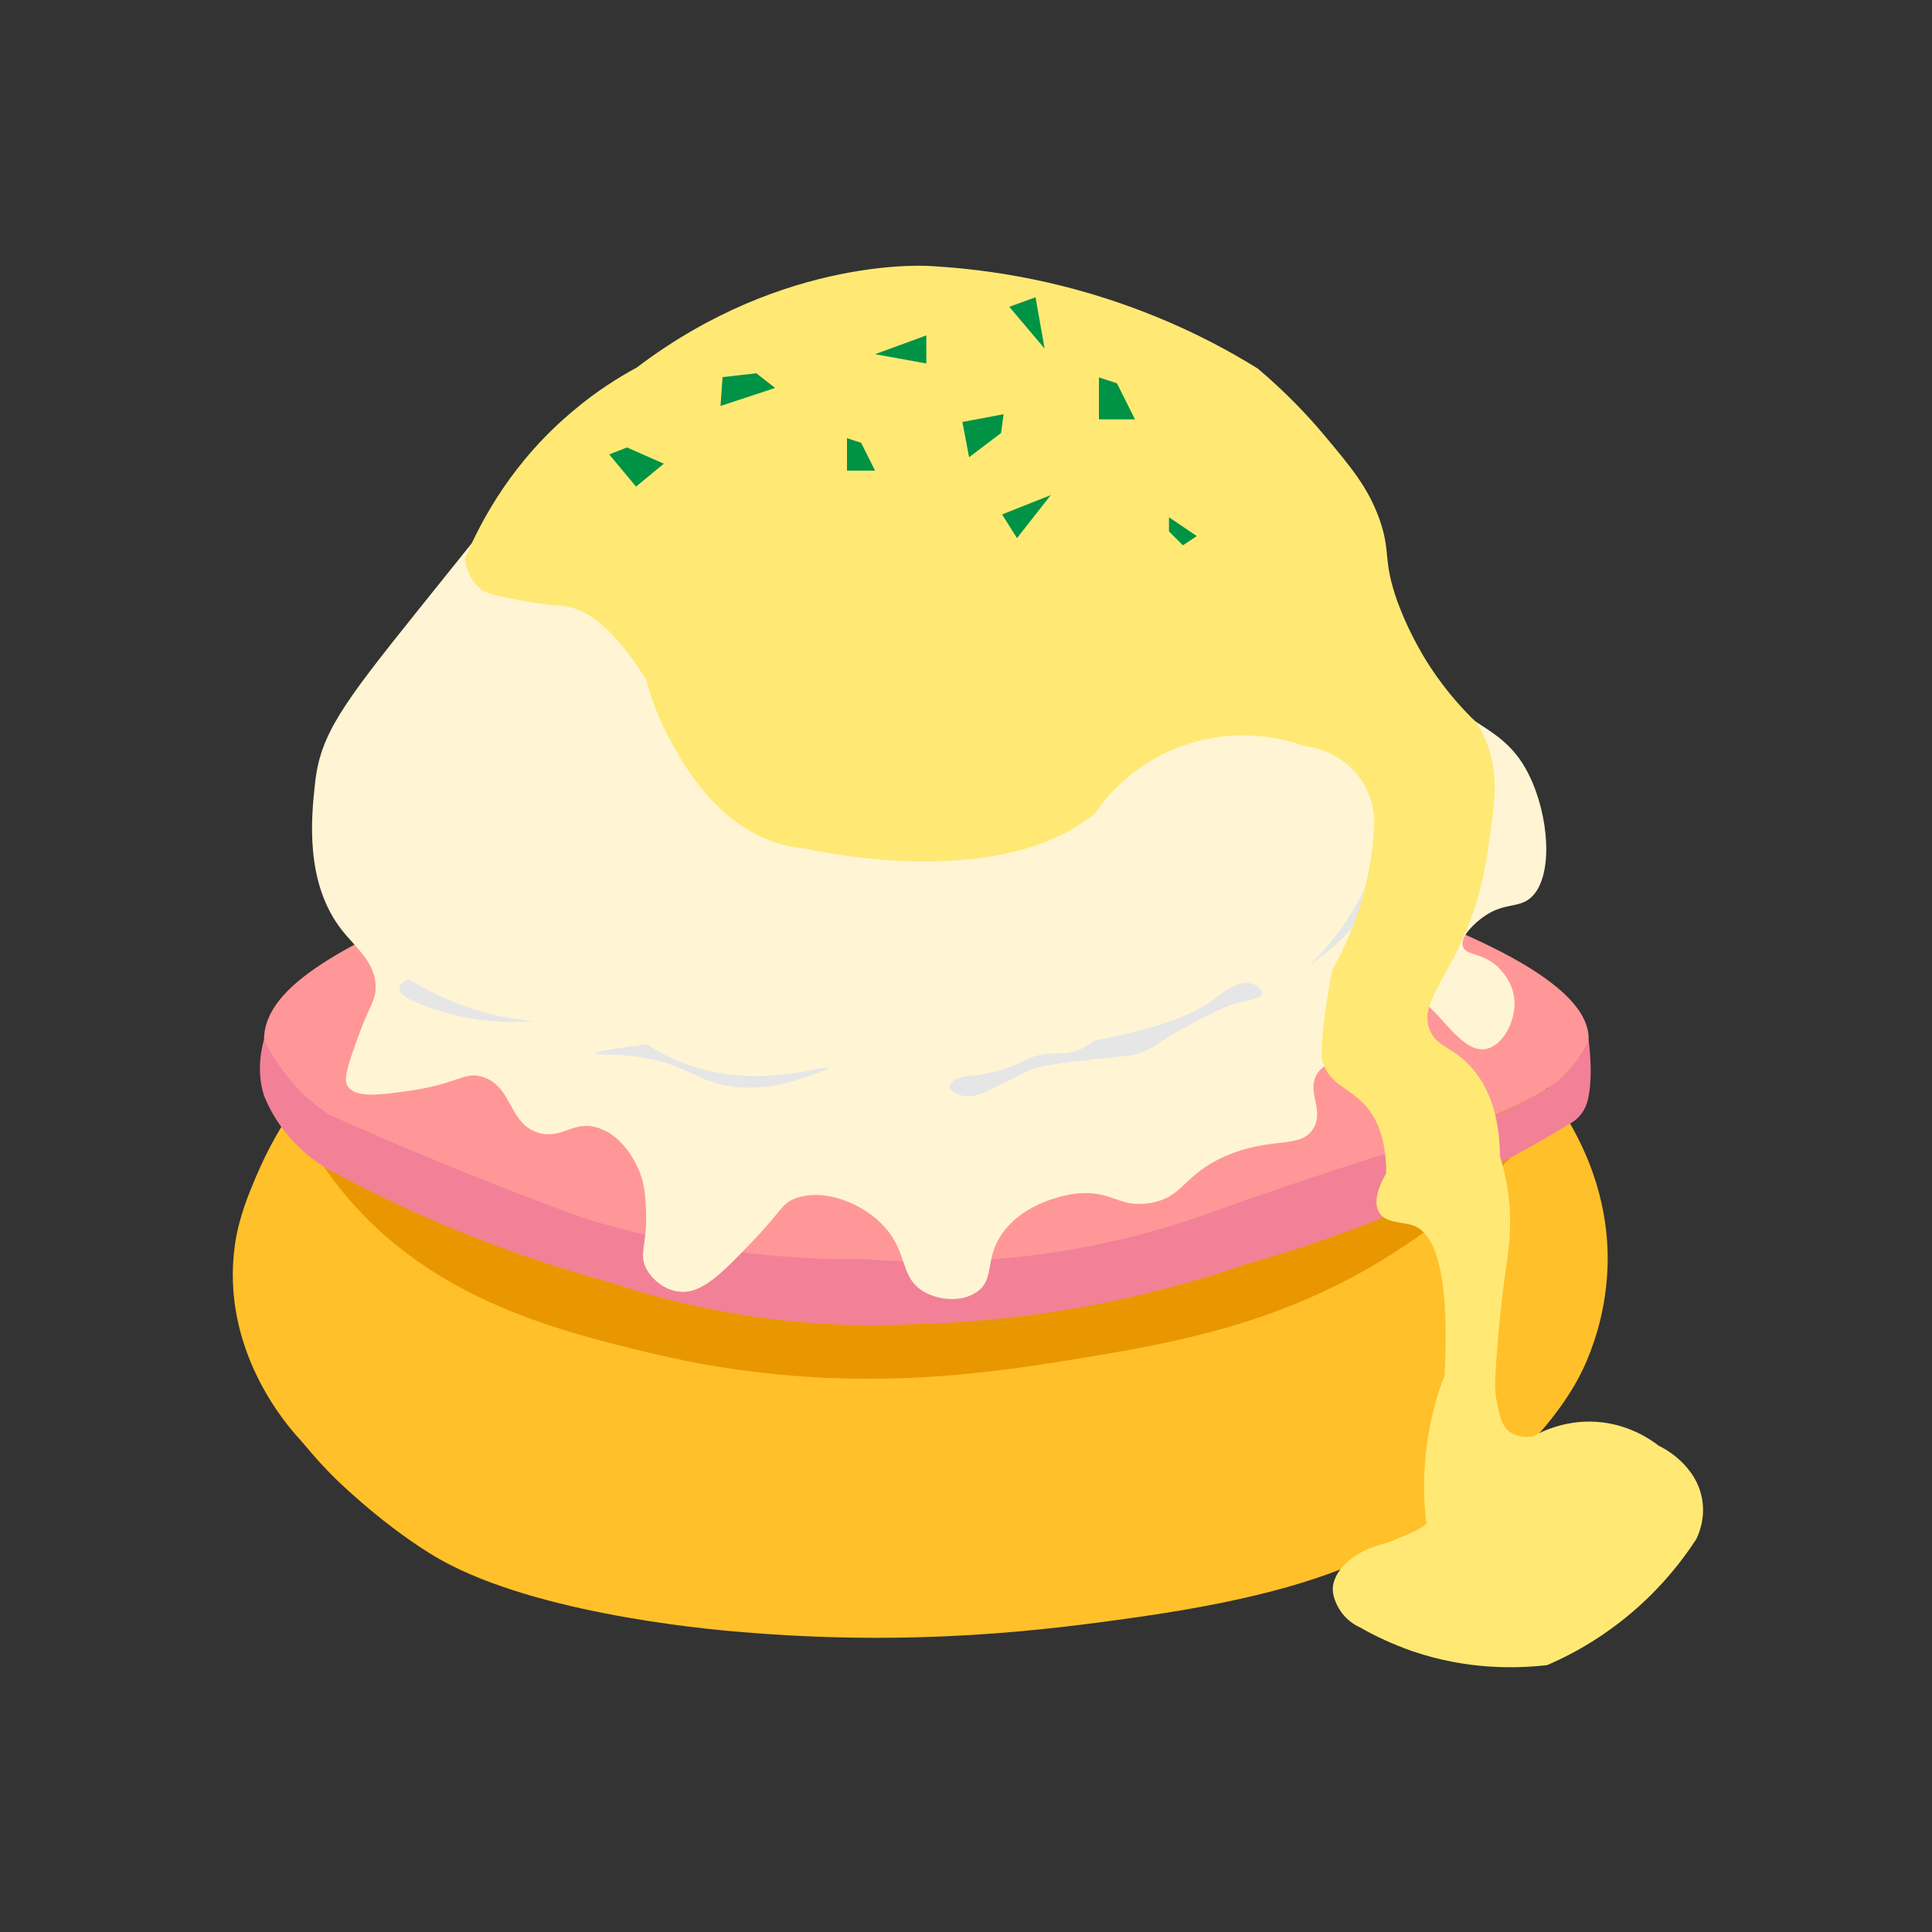 <?xml version="1.0" encoding="utf-8"?>
<!-- Generator: Adobe Illustrator 22.1.0, SVG Export Plug-In . SVG Version: 6.00 Build 0)  -->
<svg version="1.1" id="Layer_1" xmlns="http://www.w3.org/2000/svg" xmlns:xlink="http://www.w3.org/1999/xlink" x="0px" y="0px"
	 viewBox="0 0 750 750" style="enable-background:new 0 0 750 750;" xml:space="preserve">
<rect x="0" y="0" width="750" height="750" fill="#333333" stroke="none"/>
<style type="text/css">
	.st0{fill:#E99700;}
	.st1{fill:#FFC02A;}
	.st2{fill:#FFFFFF;stroke:#000000;stroke-miterlimit:10;}
	.st3{fill:#FF9798;}
	.st4{fill:#F28197;}
	.st5{fill:#FFF5D4;}
	.st6{fill:#E6E6E6;}
	.st7{fill:#FFE974;}
	.st8{fill:#009245;}
</style>
<g>
	<g>
		<path class="st0" d="M132.4,414.6c-11.1,6.8-20.8,14.2-22.1,24.8c-4.1,35,85.9,82,165.6,93.9c34.8,5.2,67.9,3.7,88.3,2.8
			c12.4-0.6,52.8-1.6,89.7-11c76-19.5,128.2-60.1,156-85.6c0,0-22.1-82.8-256.7-74.5C301,364.9,203.8,370.5,132.4,414.6z"/>
		<path class="st1" d="M115.8,558.1c2.8,3.1,6.8,8.3,13.4,14.9c0,0,17.1,17.3,38.1,30.3c36.3,22.5,104.9,29,119.9,30.2
			c68.8,5.9,119.9-0.9,152.1-5.4c52.3-7.3,77.3-16.4,96-25.3c11.9-5.7,36.1-18.4,58.2-41.9c14-14.9,19.7-26.1,22.5-32.7
			c4.1-9.7,7.1-20.9,7.9-33.5c2.1-32.5-12.9-57-19.3-66.3c-11.1,14.3-29,34.2-55.2,52.4c-46.3,32.3-90.9,40.1-132.5,46.9
			c-35,5.7-93,14.7-164.2-2.4c-38.4-9.2-89-22.1-122.8-66.6c-8.1-10.7-13.3-20.6-16.6-27.6c-4.1,6-9.2,14.6-13.8,25.4
			c-2.7,6.4-6.8,15.9-8.3,26.7C85.4,524,111.7,553.6,115.8,558.1z"/>
		<path class="st2" d="M372.6,478.1"/>
	</g>
	<g>
		<path class="st3" d="M616.7,403.6c-0.6,17.1-34.7,29.8-102.8,54.5c-75.2,27.3-112.7,40.9-154.3,43.2
			c-83.4,4.6-143.2-22.9-187.2-43.2c-36-16.6-70-32.7-69.9-54.5c0-22,34.6-37.7,76.1-56.6c43.4-19.7,101.3-45.2,181-41.1
			c35,1.8,58.3,8.5,100.8,20.6C514.5,341.9,617.8,371.4,616.7,403.6z"/>
		<path class="st3" d="M102.5,425.4"/>
		<path class="st4" d="M102.5,403.6c0,0-3.6,10.9,0,21.7c1.7,4.3,4.7,10.3,10,16.3c6.8,7.9,14.3,12.2,19,14.5
			c14.8,7.9,31.8,16,50.7,23.5c19.4,7.7,37.7,13.6,54.3,18.1c14.5,4.9,31.7,9.5,51.4,12.7c26.2,4.2,49.4,4.6,68.1,3.6
			c12-0.3,24.7-1.2,38-2.7c34.9-4.1,65.4-12.1,90.5-20.8c23.2-6.5,49.7-15.7,77.9-29c17.4-8.2,33.1-16.8,47.1-25.3
			c1.2-0.7,3.7-2.3,5.4-5.4c1.2-2.1,1.6-4.2,1.8-5.4c0,0,1.8-7.2,0-21.7c0,0-5.7,14.5-21,21.7c-5.9,3.2-12.5,6.4-19.6,9.5
			c-10.8,4.6-20.9,7.9-30,10.4c-12.3,3.8-24.7,7.8-37.3,12c-13.2,4.4-26.1,8.8-38.7,13.4c-13.5,4.9-29,9.4-46.4,12.9
			c-34.1,6.8-64.2,7-87.6,5.2c-11.8,0.2-24.6-0.3-38.3-1.6c-27.9-2.7-52.2-8.4-72.2-14.7c-19.2-7-38.9-14.7-59.1-23.1
			c-13.3-5.5-26.2-11.1-38.7-16.7c-3.3-2.2-7-5-10.6-8.6C109.8,416.8,105.3,409.3,102.5,403.6z"/>
	</g>
	<path class="st5" d="M595,304c7,16.7,7.6,38.9-1.8,45.3c-4.7,3.2-10.3,1.2-18.1,7.2c-1.1,0.8-8.5,6.6-7.2,10.9
		c1.1,3.5,6.7,2.3,12.7,7.2c0.8,0.7,6.3,5.4,7.2,12.7c1.1,8.4-4.2,18.6-10.9,19.9c-11.5,2.3-21.3-22.7-30.8-19.9
		c-6.1,1.8-3.2,12.4-12.7,19.9c-8.8,7-17,2.5-21.7,9.1c-5.1,7,2.6,14.2-1.8,21.7c-4.9,8.3-16.3,2.9-34.4,10.9
		c-16.5,7.3-15.9,15.9-29,18.1c-12.4,2.1-14.8-5.3-29-3.6c-1.9,0.2-20.2,2.7-29,16.3c-6.2,9.6-2.4,16.9-9.1,21.7
		c-5.6,4.1-14.7,3.6-20.8,0c-9.5-5.6-5.9-15-15.4-25.3c-8.5-9.3-23.5-14.9-34.4-10.9c-5.4,2-5.2,4.7-16.3,16.3
		c-12.7,13.3-20.3,21-29,19.9c-5.4-0.6-10.4-4.6-12.7-9.1c-2.9-5.8,0.5-9.2,0-21.7c-0.2-5.7-0.4-11.7-3.6-18.1
		c-1.2-2.4-5.7-11.4-14.5-14.5c-10-3.5-14.3,4.4-23.5,1.8c-11.8-3.4-10.1-17.9-21.7-21.7c-7.2-2.4-9.5,2.7-29,5.4
		c-10.6,1.5-20.4,2.9-23.5-1.8c-1.8-2.7,0-7.9,3.6-18.1c4.8-13.3,7.1-14.9,7.2-19.9c0.4-9.6-7.5-15.6-12.9-22.4
		c-14.8-18.6-12-44.6-10.6-57.2c2-19.1,10.8-30.8,39.8-67c35.3-44,53-66,56.1-68.8c16.6-15.1,66.9-60.9,140.3-61.6
		c56.3-0.5,97.2,25.8,124.6,43.4c18.5,11.9,32,20.8,42.9,38.1c18.5,29.4,6.2,46.1,25.3,72.4C568.6,284.1,584.9,279.9,595,304z"/>
	<path class="st6" d="M158.6,380.1c-1.6,0.8-3.6,2-3.6,3.6c-0.1,3.3,7.9,6.1,13.1,7.9c9.5,3.3,17.8,4.3,23.1,4.8
		c4.2,0.3,9.7,0.5,16.3,0c-4-0.3-8.2-0.9-12.7-1.8C179.6,391.5,167.4,385.5,158.6,380.1z"/>
	<path class="st6" d="M375.1,417.8c-3.9,0.6-6.5,2.4-6.5,4c0,1.7,3.2,3.2,5.4,3.6c3.6,0.7,6.7-0.7,9.1-1.8
		c7.6-3.6,13.2-6.6,14.5-7.2c5.2-2.7,13.1-3.6,29-5.4c10.8-1.3,10.8-0.7,14.5-1.8c7.5-2.2,7.6-4.4,19.9-10.9
		c9.9-5.2,14.9-7.8,19.9-9.1c4.2-1,8.8-1.7,9.1-3.6c0.2-1.4-1.8-3-3.6-3.6c-5.6-2-12.4,3.8-14.5,5.4c-6.4,5.1-19.2,11.4-47.1,16.5
		c-1.2,1-3,2.3-5.4,3.4c-4.8,2.2-8,1.4-12.7,1.8c-8.9,0.8-9.7,4.5-21.7,7.2C380.7,417.3,377.2,417.6,375.1,417.8z"/>
	<path class="st6" d="M251,405.4c-16.2,2-20,3-19.9,3.6c0.1,0.9,8.5-0.3,19.9,1.8c15.8,2.9,19.4,8.9,32.6,10.9
		c5.2,0.8,13.2,1.1,23.5-1.8c12-3.7,14.6-5,14.5-5.4c-0.3-1.2-20.7,6.1-43.5,1.8C266.4,414.1,257.2,409.4,251,405.4z"/>
	<path class="st6" d="M535.4,331.4c1.8-0.4,4-0.7,5.1,0.5c2.2,2.5-2.2,9.7-5.1,14.5c-5.3,8.6-11,14.6-14.8,18.3
		c-3,2.9-7.2,6.6-12.6,10.3c2.9-2.8,5.8-5.9,8.7-9.4C526.4,353.5,532,341.2,535.4,331.4z"/>
	<path class="st6" d="M187.6,476.1"/>
	<path class="st7" d="M180.4,217.1c0.6,3.7,2.1,7.8,5.4,10.9c2.7,2.5,6.1,3.2,18.1,5.4c7.4,1.4,12.4,1.6,14.5,1.8
		c7.8,0.8,18.9,6.6,32.6,29c1.8,7.9,6.3,19,13.8,31.2c9.7,15.8,25.1,32.1,47.8,34c0,0,74.7,17.8,112.5-13.7
		c3.3-4.9,14.4-19.7,35.5-26.7c21.9-7.3,40.4-1.3,45.8,0.6c2,0.2,14.1,1.9,21.7,12.7c5.3,7.5,5.5,15.2,5.4,18.1
		c-0.4,8.2-1.8,18.9-5.4,30.8c-3.2,10.3-7.2,18.8-10.9,25.3c-2,9.7-3,17.8-3.6,23.5c-0.9,8.9-0.6,10.9,0,12.7
		c2.7,8.3,10.2,9.6,16.3,16.3c4.1,4.5,8.3,12.3,8.2,26.5c-2.8,4.9-5.2,11.1-2.7,15.2c2.6,4.3,9.1,3.5,13.4,5.1
		c7.8,3,14.1,16.6,12,58.3c0,0-10.9,24.3-7.2,56.5c0,0,3.6,1.4-16.3,8.7c-12.4,2.9-20.3,11.1-19.9,18.1c0.1,2.5,1.4,6,3.7,9
		c2.6,3.3,5.6,4.8,7.1,5.5c5.6,3.2,12.4,6.4,20.1,9.1c21.1,7.2,40,6.8,52.3,5.4c7.2-3.1,15.7-7.5,24.4-13.8
		c16.5-11.8,27.1-25.3,33.5-35.1c1.3-2.7,3.3-8,2.4-14.6c-1.9-14.3-15.7-21.1-16.9-21.6c-3.2-2.5-10.8-7.7-21.7-9.1
		c-13.5-1.7-23.7,3.5-27.2,5.4c-1.6,0.3-5.8,0.7-9.1-1.8c-2.9-2.2-3.7-5.6-4.7-10.4c-0.6-2.6-1.1-6.5-0.8-11.4
		c1-17.3,2.6-30.9,3.9-40.2c1.1-7.7,2.5-15.7,1.5-26.8c-0.7-7.7-2.3-13.9-3.6-18.1c-0.1-11.9-2.6-26.3-12.7-36.2
		c-6.6-6.5-11.9-6.5-14.5-12.7c-4.2-9.8,5.7-18.2,14.5-39.8c6.4-15.8,7.7-27.2,9.9-44.1c0.9-7.3,1.8-17.3-2.6-28.3
		c-1.2-3.1-2.6-5.6-3.6-7.2c-5.4-5.1-11.9-12.3-18.1-21.7c-7.4-11.4-11.2-21.3-12.7-25.3c-6-16.9-2.3-19.1-7.2-32.6
		c-4.4-11.9-10.6-19.4-21.7-32.6c-5.9-7-14.2-15.9-25.3-25.3c-11.1-6.9-24.2-13.9-39.4-20.1c-33.7-13.8-64.5-18.4-87.4-19.7
		c0,0-56.4-4.6-114.2,39.3c-7.5,4.1-15.9,9.4-24.2,16.4C199.2,178.7,186.7,202,180.4,217.1z"/>
	<polygon class="st8" points="407.9,192.2 394.8,208.9 389,199.7 	"/>
	<polygon class="st8" points="328.8,170.1 328.8,182.7 339.7,182.7 334.3,171.9 	"/>
	<polygon class="st8" points="300.9,150.6 279.7,157.6 280.5,146.4 293.6,144.9 	"/>
	<polygon class="st8" points="339.7,137.5 359.6,130.2 359.6,141.1 	"/>
	<polygon class="st8" points="426.6,146.5 426.6,162.8 440.6,162.8 433.6,148.8 	"/>
	<polygon class="st8" points="453.8,200.8 464.6,208.1 459.2,211.7 453.8,206.3 	"/>
	<polygon class="st8" points="389.6,160.8 373.6,163.8 376.2,177.5 388.6,168.1 	"/>
	<polygon class="st8" points="236.5,176.4 246.9,188.9 257.7,180 243.4,173.7 	"/>
	<polygon class="st8" points="405.5,135.3 391.8,119.1 402,115.4 	"/>
</g>
</svg>
